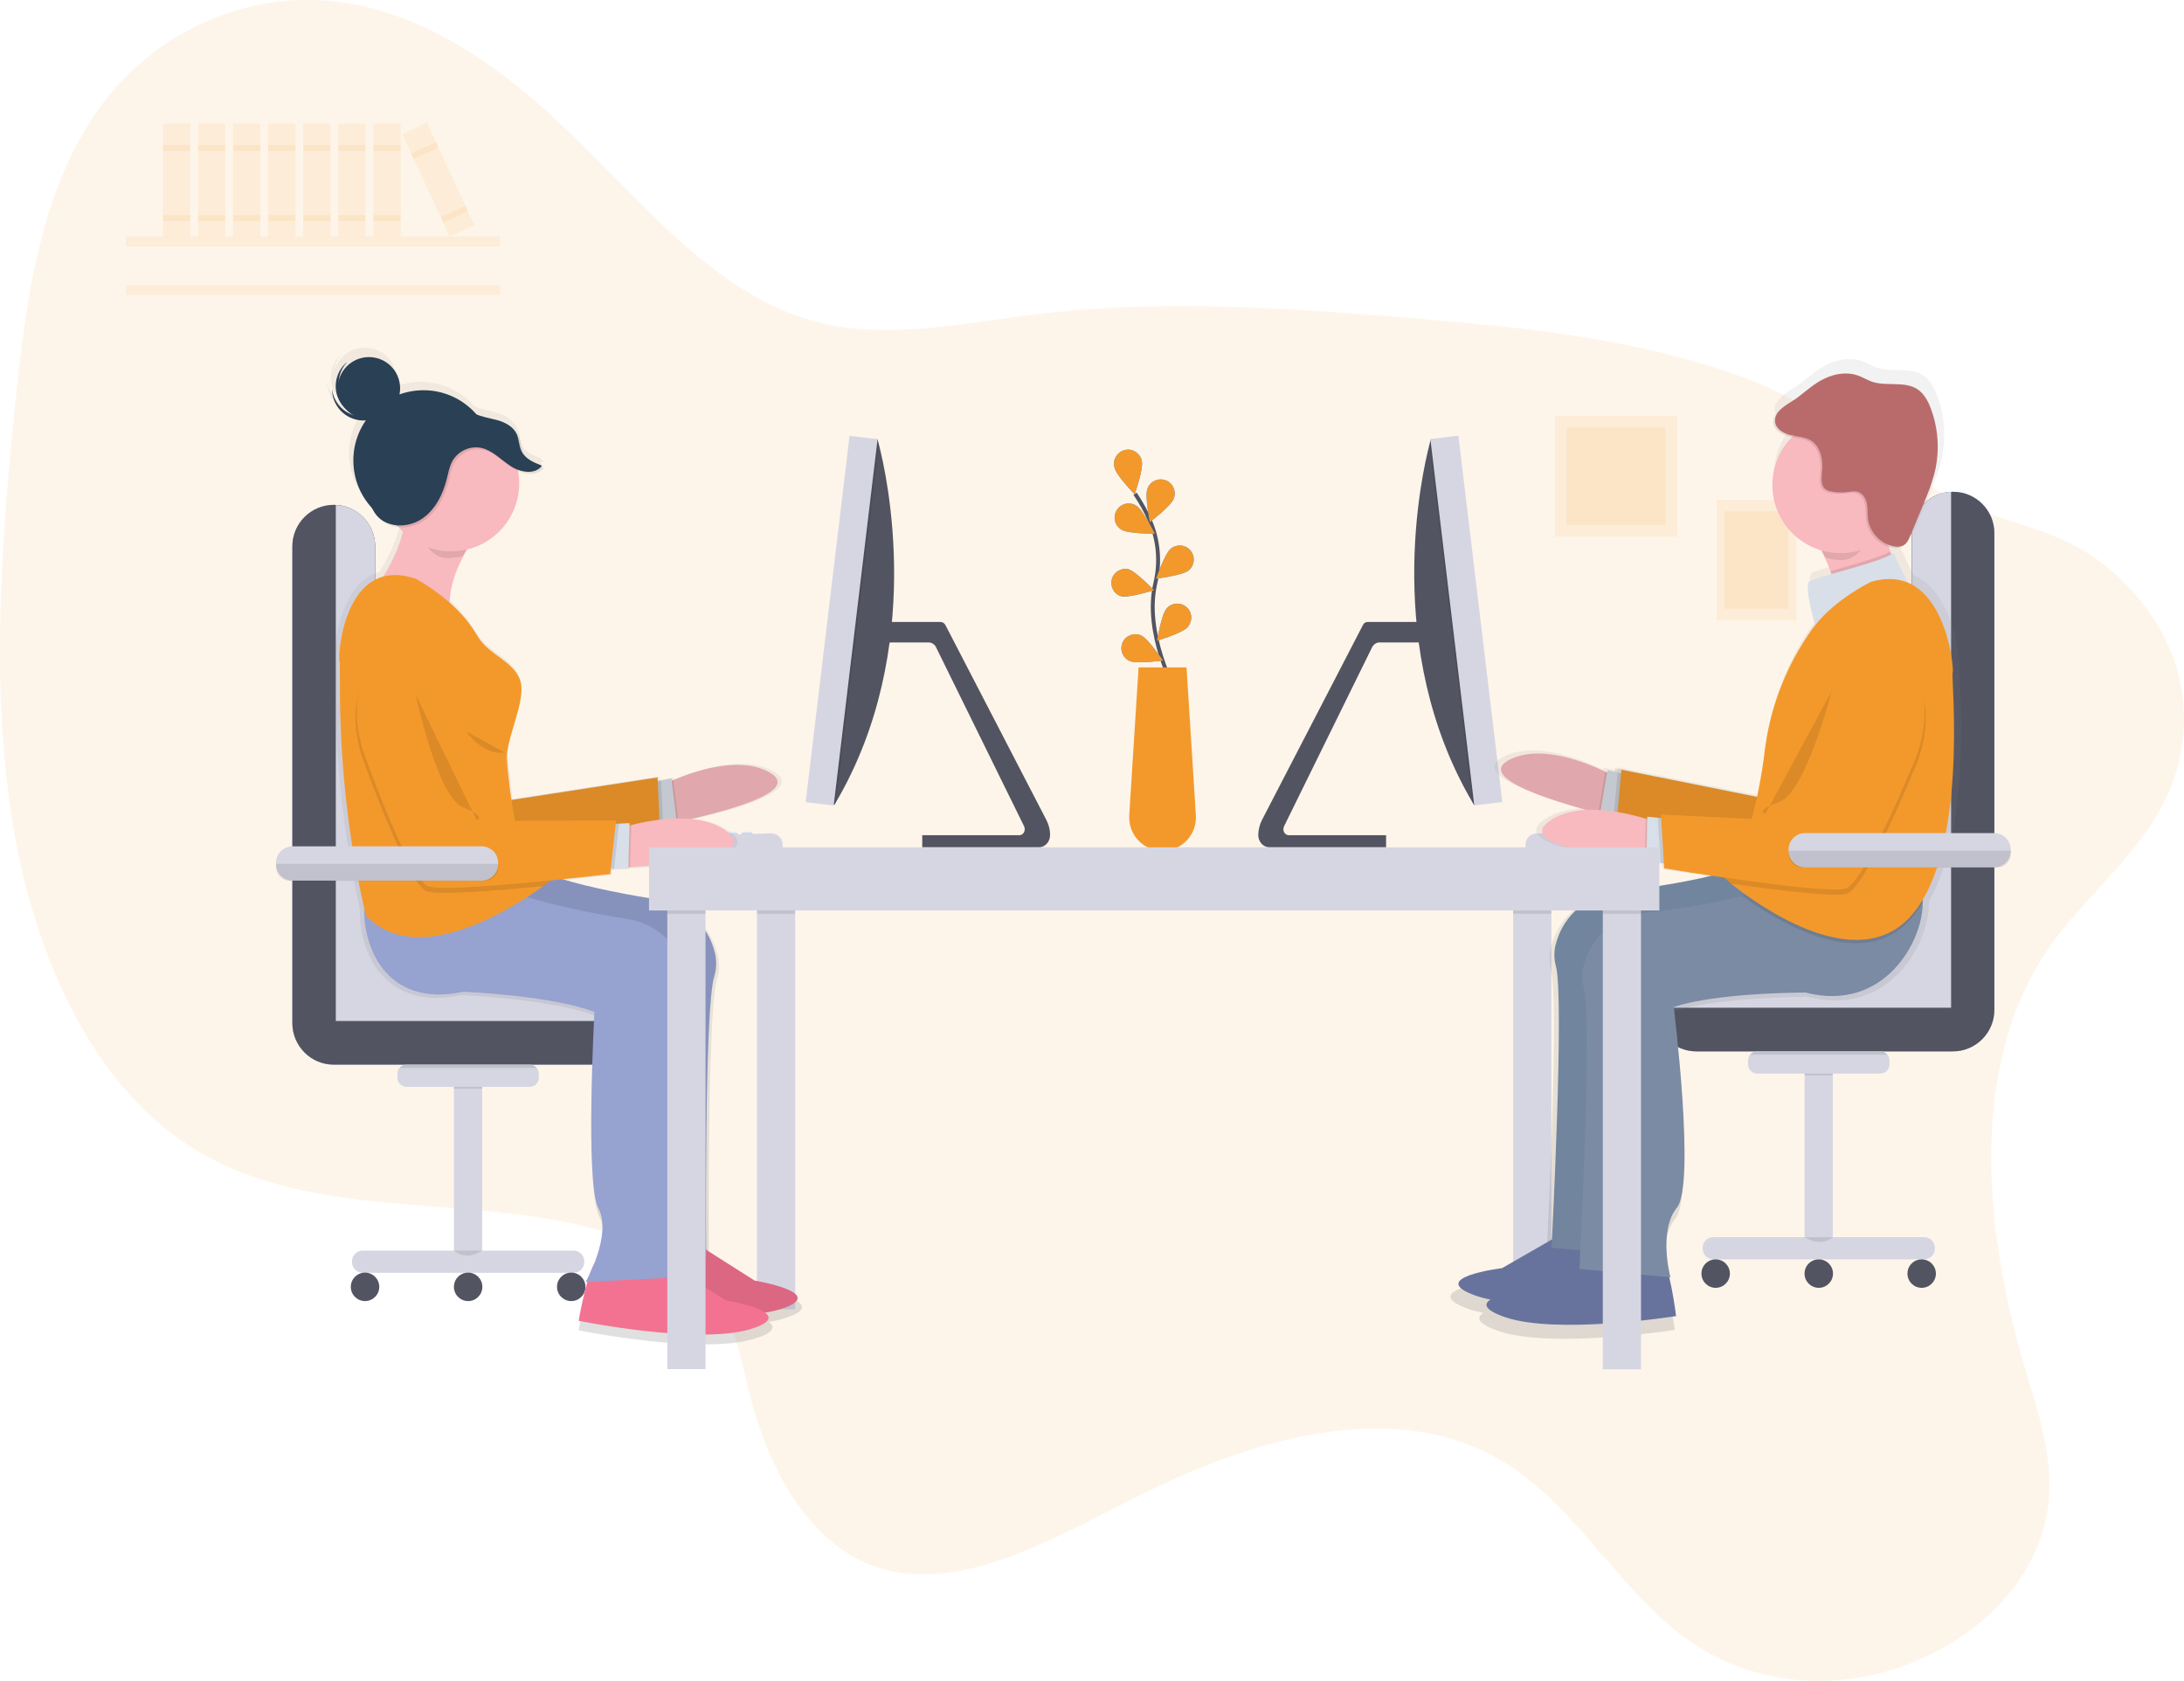 <?xml version="1.0" encoding="utf-8"?>
<!-- Generator: Adobe Illustrator 18.1.1, SVG Export Plug-In . SVG Version: 6.00 Build 0)  -->
<svg version="1.1" id="_x37_40546cb-34ca-4331-8221-ac3d3fc9ee67"
	 xmlns="http://www.w3.org/2000/svg" xmlns:xlink="http://www.w3.org/1999/xlink" x="0px" y="0px"
	 viewBox="506 -377.5 1120.6 862.5" enable-background="new 506 -377.5 1120.6 862.5" xml:space="preserve">
<rect x="661.6" y="-314.1" opacity="0.1" fill="#F3992B" enable-background="new    " width="14" height="58"/>
<title>co-working</title>
<path opacity="0.1" fill="#F3992B" enable-background="new    " d="M1556,110.7c-41.3,62.1-30.8,148.4-10.1,216.8
	c7,22.9,14.9,47.1,10.2,72.4c-5.8,30.9-29.2,54.8-53.2,68.1c-43.8,24.3-94.6,22.3-132.3-5.2c-32.6-23.8-54.7-64.4-88-87
	c-55.6-37.7-129.8-17.5-193.9,14.9c-45.3,22.9-95.1,52.1-138.1,33.8c-30.2-12.9-49.8-47.6-59.6-85.2c-4.7-18.1-7.8-37.8-17.8-51.8
	c-6-8.3-14-14-22.3-18.6c-75.7-42.7-175.6-11.1-248.9-59.2c-49.4-32.4-78.8-97.5-89.8-166.7c-11-69.1-5.6-142.7,1.8-215.1
	c5.2-51.4,12.7-106.4,41.4-147.7c30.3-43.6,79.6-62.2,123-56.9c43.4,5.2,81.6,31.1,114.8,62.4c41.5,39,79.4,88.5,132.1,102
	c35.9,9.3,74.6,0.6,112.4-4c63.1-7.6,125.6-3.4,187.7,1.6c59.5,4.8,119.3,10.4,175.2,30.8c39.5,14.4,70.3,43.1,107.4,62.2
	c24.2,12.5,51.1,14.6,73.7,31c27.9,20.1,52.5,56.7,42.8,101.8C1615.3,54.2,1577.9,77.7,1556,110.7z"/>
<rect x="1386.8" y="-121.1" opacity="0.1" fill="#F3992B" enable-background="new    " width="40.9" height="61.9"/>
<rect x="1390.8" y="-115.1" opacity="0.1" fill="#F3992B" enable-background="new    " width="32.9" height="49.9"/>
<rect x="1303.8" y="-164.1" opacity="0.1" fill="#F3992B" enable-background="new    " width="62.8" height="61.9"/>
<rect x="1309.9" y="-158.1" opacity="0.1" fill="#F3992B" enable-background="new    " width="50.6" height="49.9"/>
<rect x="570.6" y="-256.2" opacity="0.1" fill="#F3992B" enable-background="new    " width="192" height="5.1"/>
<rect x="570.6" y="-231.2" opacity="0.1" fill="#F3992B" enable-background="new    " width="192" height="5.1"/>
<rect x="894.4" y="75.1" fill="#D6D6E3" width="19.6" height="219.1"/>
<path fill="#AEBEE1" d="M1486.8,98.1V-104c0-11.7,9.5-21.2,21.3-21.2l0,0c11.7,0,21.2,9.5,21.2,21.2v244.6
	c0,11.7-9.5,21.3-21.3,21.3l0,0h-131.6c-11.7,0-21.3-9.5-21.3-21.3l0,0l0,0c0-11.7,9.5-21.2,21.3-21.2l0,0h89.2
	C1477.3,119.4,1486.8,109.9,1486.8,98.1z"/>
<path fill="#535461" d="M1486.8,98.1V-104c0-11.7,9.5-21.2,21.3-21.2l0,0c11.7,0,21.2,9.5,21.2,21.2v244.6
	c0,11.7-9.5,21.3-21.3,21.3l0,0h-131.6c-11.7,0-21.3-9.5-21.3-21.3l0,0l0,0c0-11.7,9.5-21.2,21.3-21.2l0,0h89.2
	C1477.3,119.4,1486.8,109.9,1486.8,98.1z"/>
<path fill="#D6D6E3" d="M1355.2,139.5c0.6-11.3,9.9-20.1,21.2-20.1h89.2c11.7,0,21.3-9.5,21.3-21.3l0,0V-104
	c0-11.3,8.9-20.7,20.2-21.2v264.7H1355.2z"/>
<path fill="#AEBEE1" d="M698.5,104.9V-97.2c0-11.7-9.5-21.2-21.2-21.3l0,0c-11.7,0-21.3,9.5-21.3,21.3v244.6
	c0,11.7,9.5,21.3,21.2,21.3c0,0,0,0,0.1,0h131.6c11.7,0,21.3-9.5,21.3-21.3l0,0c0-11.7-9.5-21.2-21.3-21.2h-89.1
	C708,126.2,698.5,116.7,698.5,104.9C698.5,105,698.5,105,698.5,104.9z"/>
<path fill="#535461" d="M698.5,104.9V-97.2c0-11.7-9.5-21.2-21.2-21.3l0,0c-11.7,0-21.3,9.5-21.3,21.3v244.6
	c0,11.7,9.5,21.3,21.2,21.3c0,0,0,0,0.1,0h131.6c11.7,0,21.3-9.5,21.3-21.3l0,0c0-11.7-9.5-21.2-21.3-21.2h-89.1
	C708,126.2,698.5,116.7,698.5,104.9C698.5,105,698.5,105,698.5,104.9z"/>
<path fill="#D6D6E3" d="M830.1,146.3c-0.6-11.3-9.9-20.1-21.2-20.1h-89.1c-11.7,0-21.3-9.5-21.3-21.2c0,0,0,0,0,0V-97.2
	c0-11.3-8.9-20.7-20.2-21.2v264.7H830.1z"/>
<rect x="1282.4" y="75.1" fill="#D6D6E3" width="19.6" height="224.3"/>
<rect x="894.4" y="75.1" opacity="0.1" enable-background="new    " width="19.6" height="16.2"/>
<rect x="1282.4" y="75.1" opacity="0.1" enable-background="new    " width="19.6" height="16.2"/>
<path opacity="0.1" enable-background="new    " d="M964.5-58.3c-0.3,3.5-0.7,7-1.2,10.5h-2.8v-10.5H964.5z"/>
<path fill="#535461" d="M1044.8,50.7c0.1,3.5-2.5,6.5-5.7,6.5h-59.9V51h49.8c2.2,0,3.5-2.6,2.4-4.7l-45.2-91.9
	c-0.7-1.3-2-2.2-3.5-2.3h-22.3v-10.5h28.2c1,0,2,0.6,2.5,1.6l51.8,100C1044.1,45.6,1044.8,48.1,1044.8,50.7z"/>
<path fill="#535461" d="M934.9,34.1l-0.8,1.4l-7.7-5.1l23.7-182.5h6.1c0,0,0.3,0.8,0.7,2.4C961-133.9,981.1-44.6,934.9,34.1z"/>
<path opacity="0.1" enable-background="new    " d="M956.9-149.7l-22,183.8l-0.8,1.4l-7.7-5.1l23.7-182.5h6.1
	C956.3-152.1,956.5-151.3,956.9-149.7z"/>
<rect x="843.3" y="-66.4" transform="matrix(-0.119 0.993 -0.993 -0.119 990.703 -997.489)" fill="#D6D6E3" width="189.3" height="14.5"/>
<path fill="#E3EDF9" d="M870.1,50.8c0,0.9-0.8,1.7-1.7,1.7h-2.6c-0.9,0-1.7-0.8-1.7-1.7c0-0.1,0-0.1,0-0.2c0.1-0.9,0.8-1.5,1.7-1.5
	h2.6c0.8,0,1.5,0.5,1.6,1.3C870.1,50.5,870.1,50.7,870.1,50.8z"/>
<path fill="#E3EDF9" d="M877.8,50.8c0,0.9-0.8,1.7-1.7,1.7h-2.6c-0.9,0-1.7-0.8-1.7-1.7c0-0.2,0-0.3,0.1-0.5
	c0.1-0.3,0.2-0.5,0.4-0.7c0.3-0.3,0.7-0.5,1.2-0.5h2.6c0.7,0,1.3,0.4,1.6,1C877.7,50.3,877.8,50.6,877.8,50.8z"/>
<path fill="#E3EDF9" d="M884.6,50.8c0,0.9-0.8,1.7-1.7,1.7h-2.6c-0.9,0-1.7-0.8-1.7-1.7c0-0.2,0-0.5,0.2-0.7c0.3-0.6,0.9-1,1.5-1
	h2.6C883.8,49.1,884.6,49.9,884.6,50.8C884.6,50.8,884.6,50.8,884.6,50.8L884.6,50.8z"/>
<path fill="#E3EDF9" d="M892.3,50.8c0,0.9-0.8,1.7-1.7,1.7H888c-0.9,0-1.7-0.8-1.7-1.7c0-0.4,0.1-0.7,0.3-1l0.2-0.2
	c0.3-0.3,0.7-0.5,1.2-0.5h2.6c0.5,0,0.9,0.2,1.2,0.5C892.1,50,892.3,50.4,892.3,50.8z"/>
<path opacity="0.1" enable-background="new    " d="M870.1,50.4c0,0.1,0.1,0.3,0,0.4c0,0.9-0.8,1.7-1.7,1.7h-2.6
	c-0.9,0-1.7-0.8-1.7-1.7c0-0.1,0-0.1,0-0.2L870.1,50.4z"/>
<path opacity="0.1" enable-background="new    " d="M877.7,50.1c0.1,0.2,0.1,0.4,0.1,0.7c0,0.9-0.8,1.7-1.7,1.7h-2.6
	c-0.9,0-1.7-0.8-1.7-1.7c0-0.2,0-0.3,0.1-0.5L877.7,50.1z"/>
<path opacity="0.1" enable-background="new    " d="M884.4,49.9c0.2,0.3,0.3,0.6,0.3,0.9c0,0.9-0.8,1.7-1.7,1.7h-2.6
	c-0.9,0-1.7-0.8-1.7-1.7c0-0.2,0-0.5,0.2-0.7L884.4,49.9z"/>
<path opacity="0.1" enable-background="new    " d="M892.3,50.8c0,0.9-0.8,1.7-1.7,1.7H888c-0.9,0-1.7-0.8-1.7-1.7
	c0-0.4,0.1-0.7,0.3-1l5.2-0.2C892.1,50,892.3,50.4,892.3,50.8z"/>
<path fill="#D6D6E3" d="M907.6,57.6h-49.5v-2.3c0-2.1,1.6-3.8,3.7-3.9l39.7-1.4c3.2-0.1,6,2.4,6.1,5.7c0,0.1,0,0.1,0,0.2L907.6,57.6
	z"/>
<path fill="#535461" d="M1151.6,50.7c-0.1,3.5,2.5,6.5,5.7,6.5h59.9V51h-49.9c-2.2,0-3.5-2.6-2.4-4.7l45.2-91.9
	c0.7-1.3,2-2.2,3.5-2.3h22.3v-10.5h-28.2c-1,0-2,0.6-2.4,1.6l-51.8,100C1152.3,45.6,1151.7,48.1,1151.6,50.7z"/>
<path fill="#535461" d="M1261.5,34.1l0.8,1.4l7.7-5.1l-23.7-182.5h-6.1c0,0-0.3,0.8-0.7,2.4C1235.4-133.9,1215.3-44.6,1261.5,34.1z"
	/>
<path opacity="0.1" enable-background="new    " d="M1239.5-149.7l22,183.8l0.8,1.4l7.7-5.1l-23.7-182.5h-6.1
	C1240.2-152.1,1239.9-151.3,1239.5-149.7z"/>
<rect x="1251.3" y="-153.8" transform="matrix(-0.993 0.119 -0.119 -0.993 2501.076 -267.651)" fill="#D6D6E3" width="14.5" height="189.3"/>
<path fill="#E3EDF9" d="M1326.3,50.8c0,0.9,0.8,1.7,1.7,1.7h2.6c0.9,0,1.7-0.8,1.7-1.7l0,0c0-0.1,0-0.1,0-0.2
	c-0.1-0.9-0.8-1.5-1.7-1.5h-2.6c-0.8,0-1.5,0.5-1.7,1.3C1326.3,50.5,1326.3,50.7,1326.3,50.8z"/>
<path fill="#E3EDF9" d="M1318.6,50.8c0,0.9,0.8,1.7,1.7,1.7h2.6c0.9,0,1.7-0.8,1.7-1.7l0,0c0-0.2,0-0.3-0.1-0.5
	c-0.1-0.3-0.2-0.5-0.4-0.7c-0.3-0.3-0.7-0.5-1.2-0.5h-2.6c-0.7,0-1.3,0.4-1.6,1C1318.6,50.3,1318.6,50.6,1318.6,50.8z"/>
<path fill="#E3EDF9" d="M1311.8,50.8c0,0.9,0.8,1.7,1.7,1.7h2.6c0.9,0,1.7-0.8,1.7-1.7l0,0c0-0.2,0-0.5-0.2-0.7
	c-0.3-0.6-0.9-1-1.5-1h-2.6C1312.6,49.1,1311.8,49.9,1311.8,50.8C1311.8,50.8,1311.8,50.8,1311.8,50.8L1311.8,50.8z"/>
<path fill="#E3EDF9" d="M1304.1,50.8c0,0.9,0.8,1.7,1.7,1.7h2.6c0.9,0,1.7-0.8,1.7-1.7c0-0.4-0.1-0.7-0.3-1l-0.2-0.2
	c-0.3-0.3-0.7-0.5-1.2-0.5h-2.6c-0.5,0-0.9,0.2-1.2,0.5C1304.3,50,1304.1,50.4,1304.1,50.8z"/>
<path opacity="0.1" enable-background="new    " d="M1326.3,50.4c0,0.1-0.1,0.3,0,0.4c0,0.9,0.8,1.7,1.7,1.7h2.6
	c0.9,0,1.7-0.8,1.7-1.7l0,0c0-0.1,0-0.1,0-0.2L1326.3,50.4z"/>
<path opacity="0.1" enable-background="new    " d="M1318.8,50.1c-0.1,0.2-0.1,0.4-0.1,0.7c0,0.9,0.8,1.7,1.7,1.7h2.6
	c0.9,0,1.7-0.8,1.7-1.7l0,0c0-0.2,0-0.3-0.1-0.5L1318.8,50.1z"/>
<path opacity="0.1" enable-background="new    " d="M1312.1,49.9c-0.2,0.3-0.3,0.6-0.3,0.9c0,0.9,0.8,1.7,1.7,1.7h2.6
	c0.9,0,1.7-0.8,1.7-1.7l0,0c0-0.2,0-0.5-0.2-0.7L1312.1,49.9z"/>
<path opacity="0.1" enable-background="new    " d="M1304.1,50.8c0,0.9,0.8,1.7,1.7,1.7h2.6c0.9,0,1.7-0.8,1.7-1.7
	c0-0.4-0.1-0.7-0.3-1l-5.2-0.2C1304.3,50,1304.1,50.4,1304.1,50.8z"/>
<path fill="#D6D6E3" d="M1288.8,57.6h49.4v-2.3c0-2.1-1.6-3.8-3.7-3.9l-39.7-1.4c-3.2-0.1-6,2.4-6.1,5.7c0,0.1,0,0.1,0,0.2
	L1288.8,57.6z"/>
<linearGradient id="SVGID_1_" gradientUnits="userSpaceOnUse" x1="1394.661" y1="-278.003" x2="1394.661" y2="236.807" gradientTransform="matrix(1 9.000000e-002 9.000000e-002 -1 -4.243 -87.48)">
	<stop  offset="0" style="stop-color:#808080;stop-opacity:0.25"/>
	<stop  offset="0.54" style="stop-color:#808080;stop-opacity:0.12"/>
	<stop  offset="1" style="stop-color:#808080;stop-opacity:0.1"/>
</linearGradient>
<path fill="url(#SVGID_1_)" d="M1495.8,84.7c23.1-39.1,14.7-118.1,15.6-119.6c0.8-1.3-2.3-38.5-23.6-47.6
	c-3.8-7.6-7.6-16.1-7.6-16.1c-0.4,0.3-0.8,0.7-1.2,0.9c-0.2-0.5-0.3-0.9-0.5-1.4c-0.3-0.8-0.5-1.6-0.8-2.4c0.6,0.2,1.2,0.3,1.8,0.5
	c1.6,0.4,3.3,0.2,4.8-0.4c0.5-0.3,1-0.6,1.4-1.1c1.7-1.1,2.6-3.1,3.4-5l6.2-14.8c2.8-6.7,5.6-13.4,7.1-20.5
	c2.2-10.6,1.3-21.7-2.5-31.9c-1.5-3.9-3.5-7.8-6.9-10.1c-6.9-4.7-16.4-1.4-24.3-4.2c-2.6-0.9-4.9-2.4-7.5-3.3
	c-5.6-2-11.9-0.9-17.2,1.6s-9.7,6.4-14.4,10c-2.3,1.8-6,3.6-8.7,6c-2.6,2.1-4.7,4.6-4.3,7.8c0.4,3.8,4.4,6,8.1,6.9
	c0.6,0.1,1.2,0.3,1.9,0.4c-14,14.1-13.8,36.9,0.3,50.9c4.2,4.2,9.4,7.2,15,8.9c1.9,3.5,3.5,7.2,4.9,10.9c0.2,0.5,0.4,1,0.5,1.5
	c-6.1,1.7-10.8,3.1-11.8,3.9c-2.9,2.4,3.1,23.2,3.1,23.2c-1.5,1.9-3.1,4.1-4.7,6.5c-12,18.2-19.6,38.9-22.2,60.6
	c-1,7.9-2.3,16-3.9,23.7l-71.7-14.4l-0.2,1.8l-1.7-0.4l0,0l-5.4-1.3l-0.2,1.2l-0.8-0.4c-13.3-6.3-35.8-14.2-51-6
	c-16,8.6,18.6,20.1,40.8,26.2c-7.4,0.4-14.4,2.1-20,6.3c-16.1,12.1,29.5,18.4,51,20.6l0.9,0.1v0.5l7.5,0.7l1.8,0.2l0.2,2.7
	c0,0,10.7,1.8,24.9,3.9c-16.3,4.1-36.4,6.9-50.4,8.5c-14.8,1.7-27.4,12.1-31.4,26.5c-1.3,4.1-1.4,8.5-0.4,12.7
	c4.2,14.5-0.9,121.4-2.1,144.4l-26.3,15.2c0,0-41,5-13.7,14.6c2.5,0.8,5,1.5,7.5,2c-3.6,2.3-3.3,5.3,7.3,9.1
	c27.3,9.6,90.9-0.4,90.9-0.4s-1.4-11.3-3.7-20.6l0.7,0.1c0,0-6.6-24.4,3.4-36.7c9.9-12.3-1.7-106-1.7-106s17.4-7.2,69.5-7.7
	c42,10.8,62.5-27.8,62.2-47.8C1495.8,85.6,1495.8,85.1,1495.8,84.7z"/>
<path fill="#F8B9BF" d="M1340.6,24.1l-4.5,18c0,0-4-0.9-10-2.4c-20.3-5.3-63.2-17.9-46-27.2c14.8-8,36.6-0.2,49.6,5.9
	c4.7,2.2,8.3,4.2,9.9,5.2C1340.2,23.9,1340.6,24.1,1340.6,24.1z"/>
<path opacity="0.1" enable-background="new    " d="M1339.3,29.2l-3.2,13c0,0-4-0.9-10-2.4l3.6-21.3c4.7,2.2,8.3,4.2,9.9,5.2
	L1339.3,29.2z"/>
<polygon fill="#D9DFE8" points="1339.3,43.4 1326.9,40.3 1330.8,17.6 1340.7,20 "/>
<polygon opacity="0.1" enable-background="new    " points="1339.3,43.4 1333.9,42.1 1336,18.9 1340.7,20 "/>
<path fill="#F3992B" d="M1459.2-50.9c0,0-23.8-13.8-34.4,25.7s-11.6,57.7-11.6,57.7l-75.3-15.1l-2.4,27.5c0,0,80.5,26,90.7,24.1
	s43-57,43-57S1498.9-30.5,1459.2-50.9z"/>
<g opacity="0.1">
	<path d="M1340.6,24.1l-4.5,18c0,0-4-0.9-10-2.4c-20.3-5.3-63.2-17.9-46-27.2c14.8-8,36.6-0.2,49.6,5.9c4.7,2.2,8.3,4.2,9.9,5.2
		C1340.2,23.9,1340.6,24.1,1340.6,24.1z"/>
	<path opacity="0.1" enable-background="new    " d="M1339.3,29.2l-3.2,13c0,0-4-0.9-10-2.4l3.6-21.3c4.7,2.2,8.3,4.2,9.9,5.2
		L1339.3,29.2z"/>
	<polygon points="1339.3,43.4 1326.9,40.3 1330.8,17.6 1340.7,20 	"/>
	<polygon opacity="0.1" enable-background="new    " points="1339.3,43.4 1333.9,42.1 1336,18.9 1340.7,20 	"/>
	<path d="M1456.1-51.8c0,0-23.8-13.8-34.4,25.8S1410,31.7,1410,31.7l-75.3-15.1l-2.4,27.5c0,0,80.5,26,90.7,24.1s43-57,43-57
		S1495.9-31.5,1456.1-51.8z"/>
</g>
<path fill="#68739D" d="M1307.5,255.4l-30.8,17.7c0,0-39.8,4.9-13.3,14.2s88.2-0.4,88.2-0.4s-3.4-27.7-8.2-31.6
	C1338.7,251.5,1307.5,255.4,1307.5,255.4z"/>
<path fill="#71859E" d="M1427.3,56.7c0,0-15.3,8-42.5,14.9c-15.9,4-35.9,6.8-49.7,8.5c-14.4,1.6-26.5,11.7-30.5,25.6
	c-1.3,4-1.4,8.3-0.3,12.4c4.5,15.8-2.2,144.5-2.2,144.5l46.7,4.3c0,0-6.4-23.7,3.3-35.7c9.7-11.9-1.6-102.9-1.6-102.9
	s16.9-7,67.5-7.5c46.8,12,66.1-39.3,58.9-53.6C1469.6,52.9,1427.3,56.7,1427.3,56.7z"/>
<path fill="#68739D" d="M1321.9,266.2l-30.8,17.7c0,0-39.8,4.8-13.3,14.2s88.2-0.4,88.2-0.4s-3.4-27.7-8.2-31.6
	S1321.9,266.2,1321.9,266.2z"/>
<path fill="#7B8BA3" d="M1432.3,131.7c-50.6,0.5-67.5,7.5-67.5,7.5s11.3,91,1.6,102.9c-9.7,11.9-3.3,35.7-3.3,35.7l-46.7-4.3
	c0,0,0.1-1.5,0.2-4.2c1.1-22.4,6.1-126.2,2-140.3c-1-4.1-0.9-8.4,0.3-12.4c4-14,16.1-24.1,30.5-25.7c13.8-1.6,33.7-4.4,49.6-8.5
	l0.8-0.2c26.7-6.9,41.7-14.7,41.7-14.7s42.3-3.8,49.5,10.6c1,2.3,1.5,4.8,1.5,7.3C1493,104.7,1473.1,142.2,1432.3,131.7z"/>
<path fill="#F8B9BF" d="M1361.9,46.5l-1.7,18.5c0,0-4.1-0.3-10.2-0.9c-20.9-2.2-65.1-8.3-49.5-20c13.5-10.1,36.2-5.7,49.9-1.6
	c5,1.5,8.8,3,10.5,3.6C1361.5,46.4,1361.9,46.5,1361.9,46.5z"/>
<path fill="#F8B9BF" d="M1486.1-74.4c0,0-6.3,4.9-13.9,10.3c-8.4,1.9-18.1,3.5-25.2,4.5c2.5-8,1-17-1.8-24.9
	c-3.1-8.2-7.3-16-12.6-23.1l42.3-13.2c-3.3,8.4-1.8,18,1,26.3C1478.4-87.4,1481.9-80.6,1486.1-74.4z"/>
<path opacity="0.1" enable-background="new    " d="M1361.4,51.7l-1.2,13.3c0,0-4.1-0.3-10.2-0.9l0.4-21.6c5,1.5,8.8,3,10.6,3.6
	L1361.4,51.7z"/>
<polygon fill="#D9DFE8" points="1363.5,65.8 1350.8,64.6 1351.2,41.5 1361.4,42.5 "/>
<path opacity="0.1" enable-background="new    " d="M1486.1-74.4c0,0-6.3,4.9-13.9,10.3c-8.4,1.9-18.1,3.5-25.2,4.5
	c2.5-8,1-17-1.8-24.9c10.3-3,25.1-6.9,30.8-10C1478.5-87.4,1481.9-80.7,1486.1-74.4z"/>
<path fill="#D9DFE8" d="M1477.6-94c0,0,7.1,16.1,11.5,23.3s-51.8,14-51.8,14s-5.8-20.2-3-22.5S1472.9-89.3,1477.6-94z"/>
<path opacity="0.1" enable-background="new    " d="M1492.7,85.3c-2.4,4.2-5.3,8-8.8,11.3c-24.9,23.6-65.6-1-84-14.5
	c26.7-6.9,41.7-14.7,41.7-14.7s42.3-3.8,49.5,10.6C1492.2,80.3,1492.8,82.8,1492.7,85.3z"/>
<path fill="#F3992B" d="M1484.1,94.9c-28.3,26.8-77-8.7-90.1-19.2c-2.1-1.7-3.3-2.8-3.3-2.8c5.2-4.9,9.8-15.2,13.4-27.8
	c3.4-12.1,5.8-24.4,7.3-36.8c2.5-21,9.9-41.2,21.5-58.8c1.5-2.3,3-4.5,4.5-6.3c10.7-13.6,28.6-22.2,28.6-22.2
	c37.8-11.1,42.9,45.1,41.9,46.7C1506.9-30.6,1517,63.7,1484.1,94.9z"/>
<path opacity="0.1" enable-background="new    " d="M1487.8,18.2c0,0-24.3,59.4-34.1,62.8c-5.6,1.9-35.3-1.7-59.7-5.2
	c-2.1-1.7-3.3-2.8-3.3-2.8c5.2-4.9,9.8-15.2,13.4-27.8l31.4,1.5c0,0-1.8-18.1,2.9-58.8s30.2-30.6,30.2-30.6
	C1511-28.5,1487.8,18.2,1487.8,18.2z"/>
<polygon opacity="0.1" enable-background="new    " points="1363.5,65.8 1358,65.3 1356.6,42 1361.4,42.5 "/>
<path fill="#F3992B" d="M1468-45.3c0,0-25.6-10.1-30.2,30.6s-2.9,58.8-2.9,58.8l-76.7-3.7l1.7,27.6c0,0,83.5,13.7,93.2,10.3
	s34.1-62.8,34.1-62.8S1510.3-31.1,1468-45.3z"/>
<path opacity="0.1" enable-background="new    " d="M1469.7-105.5c-1.1-6.1,5.2-6,7.5-11.7l-42.3,13.2c2.9,3.9,5.6,8.1,7.8,12.5
	c2.2,0.7,4.4,1.1,6.7,1.3C1459.5-89.3,1462.7-99.2,1469.7-105.5z"/>
<circle fill="#F8B9BF" cx="1450.4" cy="-128.7" r="35"/>
<path opacity="0.1" enable-background="new    " d="M1415.9-160.3c0.4,3.6,4.3,5.9,7.8,6.7c3.6,0.8,7.4,0.9,10.6,2.8
	c5,3.1,6.3,9.9,5.7,15.8c-0.3,3.3-0.8,7.4,1.9,9.3c0.9,0.5,1.8,0.9,2.8,1c2.8,0.6,5.7,0.7,8.6,0.3c1.7-0.2,3.4-0.6,5-0.1
	c2.6,0.8,4.2,3.5,4.7,6.2s0.2,5.5,0.6,8.1c1.2,6.9,6.5,12.4,13.3,13.7c1.6,0.4,3.2,0.2,4.7-0.4c1.9-1,2.9-3.1,3.7-5.1l6-14.4
	c2.7-6.5,5.4-13,6.9-19.9c2.1-10.3,1.3-21.1-2.4-30.9c-1.4-3.8-3.4-7.5-6.7-9.8c-6.7-4.5-16-1.4-23.6-4c-2.5-0.9-4.8-2.4-7.3-3.2
	c-5.4-1.9-11.5-0.9-16.7,1.5s-9.4,6.3-14,9.8C1423.6-169.8,1415.2-166.6,1415.9-160.3z"/>
<path fill="#B96B6B" d="M1416.8-161c0.4,3.6,4.3,5.9,7.8,6.7c3.6,0.8,7.4,0.9,10.6,2.8c5,3.1,6.3,9.9,5.7,15.8
	c-0.3,3.3-0.8,7.4,1.9,9.3c0.9,0.5,1.8,0.9,2.8,1c2.8,0.6,5.7,0.7,8.6,0.3c1.7-0.2,3.4-0.6,5-0.1c2.6,0.8,4.2,3.5,4.7,6.2
	s0.2,5.5,0.6,8.1c1.2,6.9,6.5,12.4,13.3,13.7c1.6,0.4,3.2,0.2,4.7-0.4c1.9-1,2.9-3.1,3.7-5.1l6-14.4c2.7-6.5,5.4-13,6.9-19.9
	c2.1-10.3,1.3-21.1-2.4-30.9c-1.4-3.8-3.4-7.5-6.7-9.8c-6.7-4.5-16-1.4-23.6-4c-2.5-0.9-4.8-2.4-7.3-3.2c-5.4-1.9-11.5-0.9-16.7,1.5
	s-9.4,6.3-14,9.8C1424.5-170.6,1416.1-167.3,1416.8-161z"/>
<path opacity="0.1" enable-background="new    " d="M1445.8-22.9c0,0-13.3,51.9-26.6,56.7c-13.3,4.8-7.4,6.2-7.4,6.2"/>
<rect x="1431.9" y="167.1" fill="#D6D6E3" width="14.5" height="95.4"/>
<rect x="1431.9" y="167.1" opacity="0.1" enable-background="new    " width="14.5" height="7.1"/>
<path fill="#D6D6E3" d="M1402.9,166.6v2c0,2.6,2.1,4.7,4.7,4.7l0,0h63.2c2.6,0,4.7-2.1,4.7-4.7l0,0v-2c0-2.6-2.1-4.7-4.7-4.7l0,0
	h-63.2C1405,161.9,1402.9,164,1402.9,166.6L1402.9,166.6z"/>
<path opacity="0.1" enable-background="new    " d="M1404,163.6h70.4c-0.9-1.1-2.2-1.7-3.6-1.7h-63.2
	C1406.2,161.9,1404.8,162.5,1404,163.6z"/>
<path fill="#D6D6E3" d="M1385.1,257.2h108.2c3,0,5.5,2.5,5.5,5.5v0.4c0,3-2.5,5.5-5.5,5.5h-108.2c-3,0-5.5-2.5-5.5-5.5v-0.4
	C1379.6,259.7,1382,257.2,1385.1,257.2z"/>
<circle fill="#535461" cx="1492" cy="275.9" r="7.3"/>
<circle fill="#535461" cx="1386.3" cy="275.9" r="7.3"/>
<circle fill="#535461" cx="1439.2" cy="275.9" r="7.3"/>
<path fill="#D6D6E3" d="M1432.2,49.9h97c4.7,0,8.5,3.8,8.5,8.5V59c0,4.7-3.8,8.5-8.5,8.5h-97c-4.7,0-8.5-3.8-8.5-8.5v-0.6
	C1423.7,53.7,1427.5,49.9,1432.2,49.9z"/>
<path opacity="0.1" enable-background="new    " d="M1446.4,257.2c0,0-5.7,5.6-14.5,0"/>
<path opacity="0.1" enable-background="new    " d="M1537.8,58.9v1.4c0,4-3.2,7.3-7.3,7.3H1431c-4,0-7.3-3.2-7.3-7.3v-1.4H1537.8z"
	/>
<rect x="1328.4" y="75.1" fill="#D6D6E3" width="19.6" height="249.9"/>
<rect x="1328.4" y="75.1" opacity="0.1" enable-background="new    " width="19.6" height="16.2"/>
<rect x="738.9" y="173.9" fill="#D6D6E3" width="14.5" height="95.4"/>
<rect x="738.9" y="173.9" opacity="0.1" enable-background="new    " width="14.5" height="7.1"/>
<path fill="#D6D6E3" d="M782.5,173.4v2c0,2.6-2.1,4.7-4.7,4.7l0,0h-63.2c-2.6,0-4.7-2.1-4.7-4.7l0,0v-2c0-2.6,2.1-4.7,4.7-4.7h63.2
	C780.4,168.7,782.5,170.8,782.5,173.4L782.5,173.4L782.5,173.4z"/>
<path opacity="0.1" enable-background="new    " d="M781.4,170.4H711c0.9-1.1,2.2-1.7,3.6-1.7h63.2
	C779.2,168.7,780.5,169.3,781.4,170.4z"/>
<path fill="#D6D6E3" d="M692.1,264.1h108.2c3,0,5.5,2.5,5.5,5.5v0.4c0,3-2.5,5.5-5.5,5.5H692.1c-3,0-5.5-2.5-5.5-5.5v-0.4
	C686.6,266.5,689.1,264.1,692.1,264.1z"/>
<circle fill="#535461" cx="693.3" cy="282.7" r="7.3"/>
<circle fill="#535461" cx="799.1" cy="282.7" r="7.3"/>
<circle fill="#535461" cx="746.2" cy="282.7" r="7.3"/>
<path opacity="0.1" enable-background="new    " d="M738.9,264.1c0,0,5.7,5.6,14.5,0"/>
<path fill="none" stroke="#535461" stroke-width="2" stroke-miterlimit="10" d="M1109.1-23c0,0-16.3-29.6-10.3-55.3
	c2.6-10.8,1.6-22.1-2.8-32.2c-2.1-4.8-4.7-9.4-7.6-13.7"/>
<path fill="#348EED" d="M1091.9-140.6c0.8,3.9-3.7,16.7-3.7,16.7s-9.5-9.7-10.3-13.6c-1.2-3.8,1-7.8,4.8-9s7.8,1,9,4.8
	C1091.7-141.3,1091.8-140.9,1091.9-140.6L1091.9-140.6z"/>
<path fill="#348EED" d="M1108.2-121.6c-1.4,3.7-12.2,12-12.2,12s-2.7-13.3-1.3-17c1.2-3.8,5.3-5.8,9.1-4.6c3.8,1.2,5.8,5.3,4.6,9.1
	C1108.4-122,1108.3-121.8,1108.2-121.6L1108.2-121.6z"/>
<path fill="#348EED" d="M1115.8-84.8c-3.1,2.5-16.6,4.2-16.6,4.2s4.4-12.8,7.5-15.4c3.1-2.5,7.6-2.1,10.1,0.9
	C1119.4-92,1119-87.4,1115.8-84.8C1115.9-84.9,1115.8-84.8,1115.8-84.8z"/>
<path fill="#348EED" d="M1115.3-55.7c-2.6,3-15.6,6.9-15.6,6.9s2.2-13.4,4.8-16.4c2.5-3.1,7-3.5,10.1-1c3.1,2.5,3.5,7,1,10.1
	C1115.4-55.9,1115.3-55.8,1115.3-55.7L1115.3-55.7z"/>
<path fill="#348EED" d="M1081.5-105.7c3.4,2.1,17,2,17,2s-6-12.2-9.4-14.3c-3.3-2.2-7.8-1.3-10,2.1c-2.2,3.3-1.3,7.8,2.1,10
	C1081.3-105.8,1081.4-105.8,1081.5-105.7L1081.5-105.7z"/>
<path fill="#348EED" d="M1081.3-71.6c3.8,1,16.8-3.1,16.8-3.1s-9.4-9.8-13.2-10.8c-3.9-0.8-7.7,1.7-8.5,5.5
	C1075.6-76.3,1077.7-72.6,1081.3-71.6z"/>
<path fill="#348EED" d="M1085.6-38.4c3.6,1.6,17.1-0.2,17.1-0.2s-7.6-11.3-11.2-12.9c-3.6-1.6-7.9,0-9.5,3.6S1082-40,1085.6-38.4
	L1085.6-38.4z"/>
<path fill="#F3992B" d="M1091.9-140.6c0.8,3.9-3.7,16.7-3.7,16.7s-9.5-9.7-10.3-13.6c-1.2-3.8,1-7.8,4.8-9s7.8,1,9,4.8
	C1091.7-141.3,1091.8-140.9,1091.9-140.6L1091.9-140.6z"/>
<path fill="#F3992B" d="M1108.2-121.6c-1.4,3.7-12.2,12-12.2,12s-2.7-13.3-1.3-17c1.2-3.8,5.3-5.8,9.1-4.6c3.8,1.2,5.8,5.3,4.6,9.1
	C1108.4-122,1108.3-121.8,1108.2-121.6L1108.2-121.6z"/>
<path fill="#F3992B" d="M1115.8-84.8c-3.1,2.5-16.6,4.2-16.6,4.2s4.4-12.8,7.5-15.4c3.1-2.5,7.6-2.1,10.1,0.9
	C1119.4-92,1119-87.4,1115.8-84.8C1115.9-84.9,1115.8-84.8,1115.8-84.8z"/>
<path fill="#F3992B" d="M1115.3-55.7c-2.6,3-15.6,6.9-15.6,6.9s2.2-13.4,4.8-16.4c2.5-3.1,7-3.5,10.1-1c3.1,2.5,3.5,7,1,10.1
	C1115.4-55.9,1115.3-55.8,1115.3-55.7L1115.3-55.7z"/>
<path fill="#F3992B" d="M1081.5-105.7c3.4,2.1,17,2,17,2s-6-12.2-9.4-14.3c-3.3-2.2-7.8-1.3-10,2.1c-2.2,3.3-1.3,7.8,2.1,10
	C1081.3-105.8,1081.4-105.8,1081.5-105.7L1081.5-105.7z"/>
<path fill="#F3992B" d="M1081.3-71.6c3.8,1,16.8-3.1,16.8-3.1s-9.4-9.8-13.2-10.8c-3.9-0.8-7.7,1.7-8.5,5.5
	C1075.6-76.3,1077.7-72.6,1081.3-71.6z"/>
<path fill="#F3992B" d="M1085.6-38.4c3.6,1.6,17.1-0.2,17.1-0.2s-7.6-11.3-11.2-12.9c-3.6-1.6-7.9,0-9.5,3.6S1082-40,1085.6-38.4
	L1085.6-38.4z"/>
<path fill="#F3992B" d="M1102.5,59L1102.5,59c-9.5,0-17.1-7.7-17.1-17.1c0-0.4,0-0.7,0-1.1l4.8-75.9h24.6l4.8,75.9
	c0.6,9.4-6.6,17.6-16,18.2C1103.2,59,1102.9,59,1102.5,59z"/>
<rect x="589.6" y="-314.1" opacity="0.1" fill="#F3992B" enable-background="new    " width="14" height="58"/>
<rect x="607.6" y="-314.1" opacity="0.1" fill="#F3992B" enable-background="new    " width="14" height="58"/>
<rect x="625.6" y="-314.1" opacity="0.1" fill="#F3992B" enable-background="new    " width="14" height="58"/>
<rect x="643.6" y="-314.1" opacity="0.1" fill="#F3992B" enable-background="new    " width="14" height="58"/>
<rect x="679.6" y="-314.1" opacity="0.1" fill="#F3992B" enable-background="new    " width="14" height="58"/>
<rect x="697.6" y="-314.1" opacity="0.1" fill="#F3992B" enable-background="new    " width="14" height="58"/>
<rect x="589.6" y="-303.1" opacity="0.1" fill="#F3992B" enable-background="new    " width="14" height="3"/>
<rect x="589.6" y="-267.1" opacity="0.1" fill="#F3992B" enable-background="new    " width="14" height="3"/>
<rect x="607.6" y="-303.1" opacity="0.1" fill="#F3992B" enable-background="new    " width="14" height="3"/>
<rect x="607.6" y="-267.1" opacity="0.1" fill="#F3992B" enable-background="new    " width="14" height="3"/>
<rect x="625.6" y="-303.1" opacity="0.1" fill="#F3992B" enable-background="new    " width="14" height="3"/>
<rect x="625.6" y="-267.1" opacity="0.1" fill="#F3992B" enable-background="new    " width="14" height="3"/>
<rect x="643.6" y="-303.1" opacity="0.1" fill="#F3992B" enable-background="new    " width="14" height="3"/>
<rect x="643.6" y="-267.1" opacity="0.1" fill="#F3992B" enable-background="new    " width="14" height="3"/>
<rect x="661.6" y="-303.1" opacity="0.1" fill="#F3992B" enable-background="new    " width="14" height="3"/>
<rect x="661.6" y="-267.1" opacity="0.1" fill="#F3992B" enable-background="new    " width="14" height="3"/>
<rect x="679.6" y="-303.1" opacity="0.1" fill="#F3992B" enable-background="new    " width="14" height="3"/>
<rect x="679.6" y="-267.1" opacity="0.1" fill="#F3992B" enable-background="new    " width="14" height="3"/>
<rect x="697.6" y="-303.1" opacity="0.1" fill="#F3992B" enable-background="new    " width="14" height="3"/>
<rect x="697.6" y="-267.1" opacity="0.1" fill="#F3992B" enable-background="new    " width="14" height="3"/>
<rect x="723.6" y="-314.1" transform="matrix(-0.907 0.42 -0.42 -0.907 1273.83 -850.753)" opacity="0.1" fill="#F3992B" enable-background="new    " width="14" height="58"/>
<rect x="716.7" y="-301.6" transform="matrix(-0.907 0.42 -0.42 -0.907 1254.33 -876.386)" opacity="0.1" fill="#F3992B" enable-background="new    " width="14" height="3"/>
<rect x="731.8" y="-268.9" transform="matrix(-0.907 0.42 -0.42 -0.907 1296.884 -820.426)" opacity="0.1" fill="#F3992B" enable-background="new    " width="14" height="3"/>
<linearGradient id="SVGID_2_" gradientUnits="userSpaceOnUse" x1="835.485" y1="-223.934" x2="835.485" y2="287.595" gradientTransform="matrix(1 0 0 -1 -39.7 88.22)">
	<stop  offset="0" style="stop-color:#808080;stop-opacity:0.25"/>
	<stop  offset="0.54" style="stop-color:#808080;stop-opacity:0.12"/>
	<stop  offset="1" style="stop-color:#808080;stop-opacity:0.1"/>
</linearGradient>
<path fill="url(#SVGID_2_)" d="M895.1,284l-25.4-16.2c-0.1-22.8-0.5-128.8,4.3-143c1.2-4.1,1.3-8.5,0.2-12.6
	c-3.3-14.4-15.3-25.2-29.9-27.5c-13.8-2.2-33.6-5.9-49.5-10.6c14.2-1.5,24.9-2.7,24.9-2.7l0.3-2.6l9.1-0.4v-0.4l0.9,0
	c21.4-1.3,66.8-5.5,51.3-18.2c-5.3-4.3-12.2-6.4-19.5-7.1c22.3-5.1,57-14.9,41.5-24.2c-14.7-8.8-37.3-1.9-50.8,3.7l-0.8,0.4
	l-0.1-1.2l-5.4,1.1l0,0l-1.7,0.3l-0.1-1.8l-75.5,11.7c-0.6-8.6-1.6-17.3-3.1-25.8c1.7-11.3,9.5-27.7,6.8-36.5
	c-3.2-10.2-16.4-13.6-22-22.8c-1.5-2.4-2.9-4.7-4.3-6.6c-3.1-4.2-6.7-8.1-10.6-11.5c0.2-5.9,1.6-11.8,3.9-17.3
	c1.5-3.7,3.3-7.2,5.3-10.6c18.3-4.5,29.8-22.5,26.4-41c4.8,2,10.6,2.3,13.6-1.7l-1.4-0.6c0.1-0.1,0.3-0.3,0.4-0.5
	c-2.9-1.1-6-2.4-8.3-4.4c-0.6-0.6-1.1-1.4-1.5-2.1c-1.4-2.8-1.2-6.2-2.5-9c-0.6-1.3-1.5-2.4-2.6-3.4c-2.3-2.4-5.2-4-8.5-4.8
	c-3.6-1.1-7.4-1.6-10.9-3c-9.6-11.2-25-15.5-39.1-11l-1.3,0.4c1.8-8.8-3.8-17.5-12.7-19.3c-8.6-1.8-17.1,3.6-19.2,12.1
	c0.3-3.6,1.9-7.1,4.4-9.7c-0.3,0.2-0.5,0.4-0.8,0.7c-6.6,6.2-6.9,16.5-0.7,23.1c0,0,0,0,0,0l0.3,0.3c1.2,1.4,2.5,2.6,4.1,3.6
	c-5.8-2.1-10-7.2-10.8-13.4c0,0.3,0,0.7,0,1c0.5,9,8.2,15.9,17.2,15.3c0,0,0.1,0,0.1,0l0.5-0.1l-0.2,0.3
	c-9.6,14.1-8.2,32.9,3.3,45.5c0.7,1.5,1.5,2.9,2.6,4.2c0.4,0.4,0.8,0.8,1.2,1.2c2.7,2.9,6.5,4.6,10.5,4.8c0.7,0.8,1.4,1.6,2.1,2.3
	c-0.7,2.8-1.5,5.6-2.6,8.2c-2.1,5.3-4.8,10.5-7.9,15.3c-21.6,6.1-23.5,42.8-22.7,44.2c0.9,1.7-3.2,59.3,12.8,128.8
	c-0.7,19.9,10.9,52.8,52.1,44.1c51.5,2.8,68.4,10.6,68.4,10.6s-4.9,89.6,2.1,102.6c4.4,8.2,1.3,20.2-2,28.6
	c-1.2,2.1-2.2,4.3-2.9,6.6c-1,2.1-1.7,3.4-1.7,3.4h0.7c-2.6,9.2-4.5,20.2-4.5,20.2s62.4,12.7,89.9,4.4c10.7-3.2,11.1-6.2,7.6-8.7
	c2.5-0.4,5.1-0.9,7.5-1.7C935.5,290.7,895.1,284,895.1,284z"/>
<path fill="#2A4054" d="M759.3-141.3c0,19.9-16.1,36-36,36s-36-16.1-36-36c0-19.9,16.1-36,36-36S759.3-161.1,759.3-141.3z"/>
<path fill="#F8B9BF" d="M840.4,27.9l3.6,18.2c0,0,4.1-0.7,10.1-2C874.6,39.7,918,29,901.2,19c-14.5-8.6-36.6-1.8-49.8,3.7
	c-4.8,2-8.5,3.9-10.1,4.7C840.7,27.7,840.4,27.9,840.4,27.9z"/>
<path opacity="0.1" enable-background="new    " d="M841.4,33l2.6,13.1c0,0,4.1-0.7,10.1-2l-2.7-21.5c-4.8,2-8.5,3.9-10.1,4.7
	L841.4,33z"/>
<polygon fill="#D9DFE8" points="840.8,47.2 853.3,44.7 850.5,21.8 840.5,23.8 "/>
<polygon opacity="0.1" enable-background="new    " points="840.8,47.2 846.2,46.1 845.2,22.9 840.5,23.8 "/>
<path fill="#F3992B" d="M725.2-52.3c0,0,24.4-12.7,33.3,27.2s9,58.2,9,58.2l75.9-11.7l1.2,27.6c0,0-81.6,22.4-91.6,20.1
	c-10-2.3-40.5-58.9-40.5-58.9S684.6-33.7,725.2-52.3z"/>
<g opacity="0.1">
	<path d="M840.4,27.9l3.6,18.2c0,0,4.1-0.7,10.1-2C874.6,39.7,918,29,901.2,19c-14.5-8.6-36.6-1.8-49.8,3.7c-4.8,2-8.5,3.9-10.1,4.7
		C840.7,27.7,840.4,27.9,840.4,27.9z"/>
	<path opacity="0.1" enable-background="new    " d="M841.4,33l2.6,13.1c0,0,4.1-0.7,10.1-2l-2.7-21.5c-4.8,2-8.5,3.9-10.1,4.7
		L841.4,33z"/>
	<polygon points="840.8,47.2 853.3,44.7 850.5,21.8 840.5,23.8 	"/>
	<polygon opacity="0.1" enable-background="new    " points="840.8,47.2 846.2,46.1 845.2,22.9 840.5,23.8 	"/>
	<path d="M725.2-52.7c0,0,24.4-12.7,33.3,27.2s9,58.2,9,58.2L843.4,21l1.2,27.6c0,0-81.6,22.4-91.6,20.1
		c-10-2.3-40.5-58.9-40.5-58.9S684.6-34.1,725.2-52.7z"/>
</g>
<path fill="#F37291" d="M863.3,260.5l29.9,19c0,0,39.6,6.6,12.7,14.8s-88.1-4.3-88.1-4.3s4.6-27.5,9.6-31.2
	C832.3,255.1,863.3,260.5,863.3,260.5z"/>
<path fill="#96A2D0" d="M752.3,56.6c0,0,14.9,8.7,41.8,16.8c15.7,4.8,35.5,8.4,49.2,10.6c14.4,2.2,25.9,12.9,29.4,27
	c1.1,4.1,1,8.3-0.2,12.4c-5.2,15.6-4.2,144.5-4.2,144.5l-46.8,2.3c0,0,7.4-23.4-1.7-35.8s6.2-102.7,6.2-102.7s-16.6-7.7-67.1-10.4
	c-47.3,10-64.3-42.1-56.5-56.2S752.3,56.6,752.3,56.6z"/>
<g opacity="0.1">
	<path d="M863.3,260.5l29.9,19c0,0,39.6,6.6,12.7,14.8s-88.1-4.3-88.1-4.3s4.6-27.5,9.6-31.2C832.3,255.1,863.3,260.5,863.3,260.5z"
		/>
	<path d="M752.3,56.6c0,0,14.9,8.7,41.8,16.8c15.7,4.8,35.5,8.4,49.2,10.6c14.4,2.2,25.9,12.9,29.4,27c1.1,4.1,1,8.3-0.2,12.4
		c-5.2,15.6-4.2,144.5-4.2,144.5l-46.8,2.3c0,0,7.4-23.4-1.7-35.8s6.2-102.7,6.2-102.7s-16.6-7.7-67.1-10.4
		c-47.3,10-64.3-42.1-56.5-56.2S752.3,56.6,752.3,56.6z"/>
</g>
<path fill="#F37291" d="M848.4,270.6l29.9,19c0,0,39.6,6.6,12.7,14.8s-88.1-4.3-88.1-4.3s4.7-27.5,9.6-31.2S848.4,270.6,848.4,270.6
	z"/>
<path fill="#96A2D0" d="M743.9,131.3c50.5,2.7,67.1,10.4,67.1,10.4s-4.8,87.8,2,100.6c7.3,13.6-6.5,37.9-6.5,37.9l46.8-2.3
	c0,0,0-1.5,0-4.2c-0.1-22.4-0.5-126.3,4.2-140.2c1.2-4,1.3-8.3,0.2-12.4c-3.4-14.1-15-24.8-29.3-27c-13.7-2.2-33.5-5.9-49.2-10.6
	l-0.8-0.2c-26.4-8-41-16.5-41-16.5s-31.2-2.2-39,11.9c-1,1.8-5.3,5.4-5.5,8.3C691.8,106.3,702.8,140,743.9,131.3z"/>
<path fill="#F8B9BF" d="M818.1,49.3l0.9,18.6c0,0,4.1-0.1,10.3-0.5c21-1.3,65.5-5.4,50.3-17.8c-13-10.7-35.9-7.3-49.8-3.8
	c-5.1,1.3-9,2.6-10.7,3.2C818.5,49.2,818.1,49.3,818.1,49.3z"/>
<path fill="#F8B9BF" d="M699.3-77c0,0,6,5.2,13.4,10.9c8.3,2.3,18,4.3,24.9,5.6c-2.1-8.1-0.2-17,2.9-24.8c3.4-8.1,8-15.7,13.6-22.5
	l-41.7-15.1c3,8.5,1,18.1-2.2,26.3C707.5-89.6,703.8-83,699.3-77z"/>
<path opacity="0.1" enable-background="new    " d="M818.4,54.6l0.6,13.3c0,0,4.1-0.1,10.3-0.5l0.6-21.6c-5.1,1.3-9,2.6-10.7,3.2
	L818.4,54.6z"/>
<polygon fill="#D9DFE8" points="815.6,68.5 828.4,67.9 829,44.8 818.8,45.3 "/>
<path fill="#F3992B" d="M693.8,92.3c27,28.1,77.3-5.3,90.9-15.2c2.2-1.6,3.4-2.6,3.4-2.6c-5-5.1-13-9.8-16.1-22.5
	c-2.9-13-4.9-26.2-5.9-39.5c-0.8-10.5,10.1-30.6,6.9-40.7c-3.2-10-16.1-13.3-21.6-22.4c-1.4-2.4-2.9-4.6-4.3-6.5
	c-10.1-14-27.6-23.4-27.6-23.4c-37.3-12.8-40.3,40.6-39.3,42.3S677,22.2,693.8,92.3z"/>
<path opacity="0.1" enable-background="new    " d="M693.5,15.5c0,0,21.7,60.4,31.3,64.2c5.5,2.2,35.4-0.2,59.9-2.6
	c2.2-1.6,3.4-2.6,3.4-2.6c-5-5.1-9.1-15.6-12.1-28.3l-31.5,0.1c0,0,2.5-18-0.3-58.9c-2.8-40.9-28.8-31.9-28.8-31.9
	C672.5-32.1,693.5,15.5,693.5,15.5z"/>
<polygon opacity="0.1" enable-background="new    " points="815.6,68.5 821.1,68.3 823.6,45.1 818.8,45.3 "/>
<path fill="#F3992B" d="M716.2-47.1c0,0,26-8.9,28.8,31.9c2.9,40.8,0.3,58.9,0.3,58.9l76.8-0.3l-3,27.5c0,0-84,10-93.6,6.2
	c-9.6-3.8-31.3-64.2-31.3-64.2S673.2-34.7,716.2-47.1z"/>
<path opacity="0.1" enable-background="new    " d="M717.1-107.3c1.4-6-5-6.2-7-12l41.7,15c-3.1,3.8-5.9,7.9-8.4,12.1
	c-2.2,0.6-4.5,0.9-6.8,1C726.5-90.7,723.8-100.7,717.1-107.3z"/>
<circle fill="#F8B9BF" cx="737.4" cy="-129.6" r="35"/>
<path opacity="0.1" enable-background="new    " d="M719.3-21.1c0,0,11.1,52.4,24.1,57.7s7.1,6.5,7.1,6.5"/>
<path opacity="0.1" enable-background="new    " d="M764.9,8.5c0,0-9.2,2.9-20-10.9"/>
<circle fill="#2A4054" cx="695.3" cy="-178.3" r="16"/>
<path fill="#2A4054" d="M684.1-169.8c-5.8-6.2-5.8-15.7,0-21.9c-0.3,0.2-0.5,0.4-0.8,0.6c-6.4,6.1-6.8,16.2-0.7,22.6
	c6.1,6.4,16.2,6.8,22.6,0.7l0,0c0.3-0.2,0.5-0.5,0.7-0.7C699.4-163.1,689.8-163.7,684.1-169.8z"/>
<path fill="#2A4054" d="M693.2-163.8c-8.4,0.5-15.8-5.6-16.8-14c0,0.3,0,0.7,0,1c0.6,8.8,8.2,15.5,17,15c8.8-0.6,15.5-8.2,15-17
	c0-0.3-0.1-0.7-0.1-1C708.2-171.3,701.6-164.3,693.2-163.8z"/>
<path opacity="0.1" enable-background="new    " d="M750.3-164.4c3.7,1.8,8,2.4,12,3.5s8.1,3.3,9.8,7.1c1.3,2.8,1.1,6.1,2.5,8.8
	c1.9,4,6.4,5.8,10.5,7.4c-3.5,4.8-11.1,3.5-16.1,0.2c-5-3.2-9.2-8-15-9.3c-5.8-1.2-11.8,1.5-14.8,6.6c-1.6,2.8-2.1,6-2.9,9.1
	c-2,8.1-6,16.2-13,20.8s-17.4,4.6-22.9-1.7c-3.2-3.7-4.3-8.7-5.2-13.5c-0.5-2.2-0.8-4.5-0.8-6.8c0.3-5.7,4.1-10.6,8-14.9
	c4.5-5,9.4-9.8,14.2-14.6c4.2-4.1,9-11.1,15.3-11.6C739.2-173.7,744.3-167.3,750.3-164.4z"/>
<path fill="#2A4054" d="M749.3-165.4c3.7,1.8,8,2.4,12,3.5s8.1,3.3,9.8,7.1c1.3,2.8,1.1,6.1,2.5,8.8c1.9,4,6.4,5.8,10.5,7.4
	c-3.5,4.8-11.1,3.5-16.1,0.2c-5-3.2-9.2-8-15-9.3c-5.8-1.2-11.8,1.5-14.8,6.6c-1.6,2.8-2.1,6-2.9,9.1c-2,8.1-6,16.2-13,20.8
	s-17.4,4.6-22.9-1.7c-3.2-3.7-4.3-8.7-5.2-13.5c-0.5-2.2-0.8-4.5-0.8-6.8c0.3-5.7,4.1-10.6,8-14.9c4.5-5,9.4-9.8,14.2-14.6
	c4.2-4.1,9-11.1,15.3-11.6C738.2-174.7,743.3-168.3,749.3-165.4z"/>
<path fill="#D6D6E3" d="M656.1,56.7h97c4.7,0,8.5,3.8,8.5,8.5v0.6c0,4.7-3.8,8.5-8.5,8.5h-97c-4.7,0-8.5-3.8-8.5-8.5v-0.6
	C647.6,60.5,651.4,56.7,656.1,56.7z"/>
<path opacity="0.1" enable-background="new    " d="M647.6,65.7v1.4c0,4,3.2,7.3,7.3,7.3h99.5c4,0,7.3-3.2,7.3-7.3v-1.4H647.6z"/>
<rect x="848.4" y="75.1" fill="#D6D6E3" width="19.6" height="249.8"/>
<rect x="848.4" y="75.1" opacity="0.1" enable-background="new    " width="19.6" height="16.2"/>
<rect x="839" y="57.2" fill="#D6D6E3" width="518.4" height="32.4"/>
</svg>
